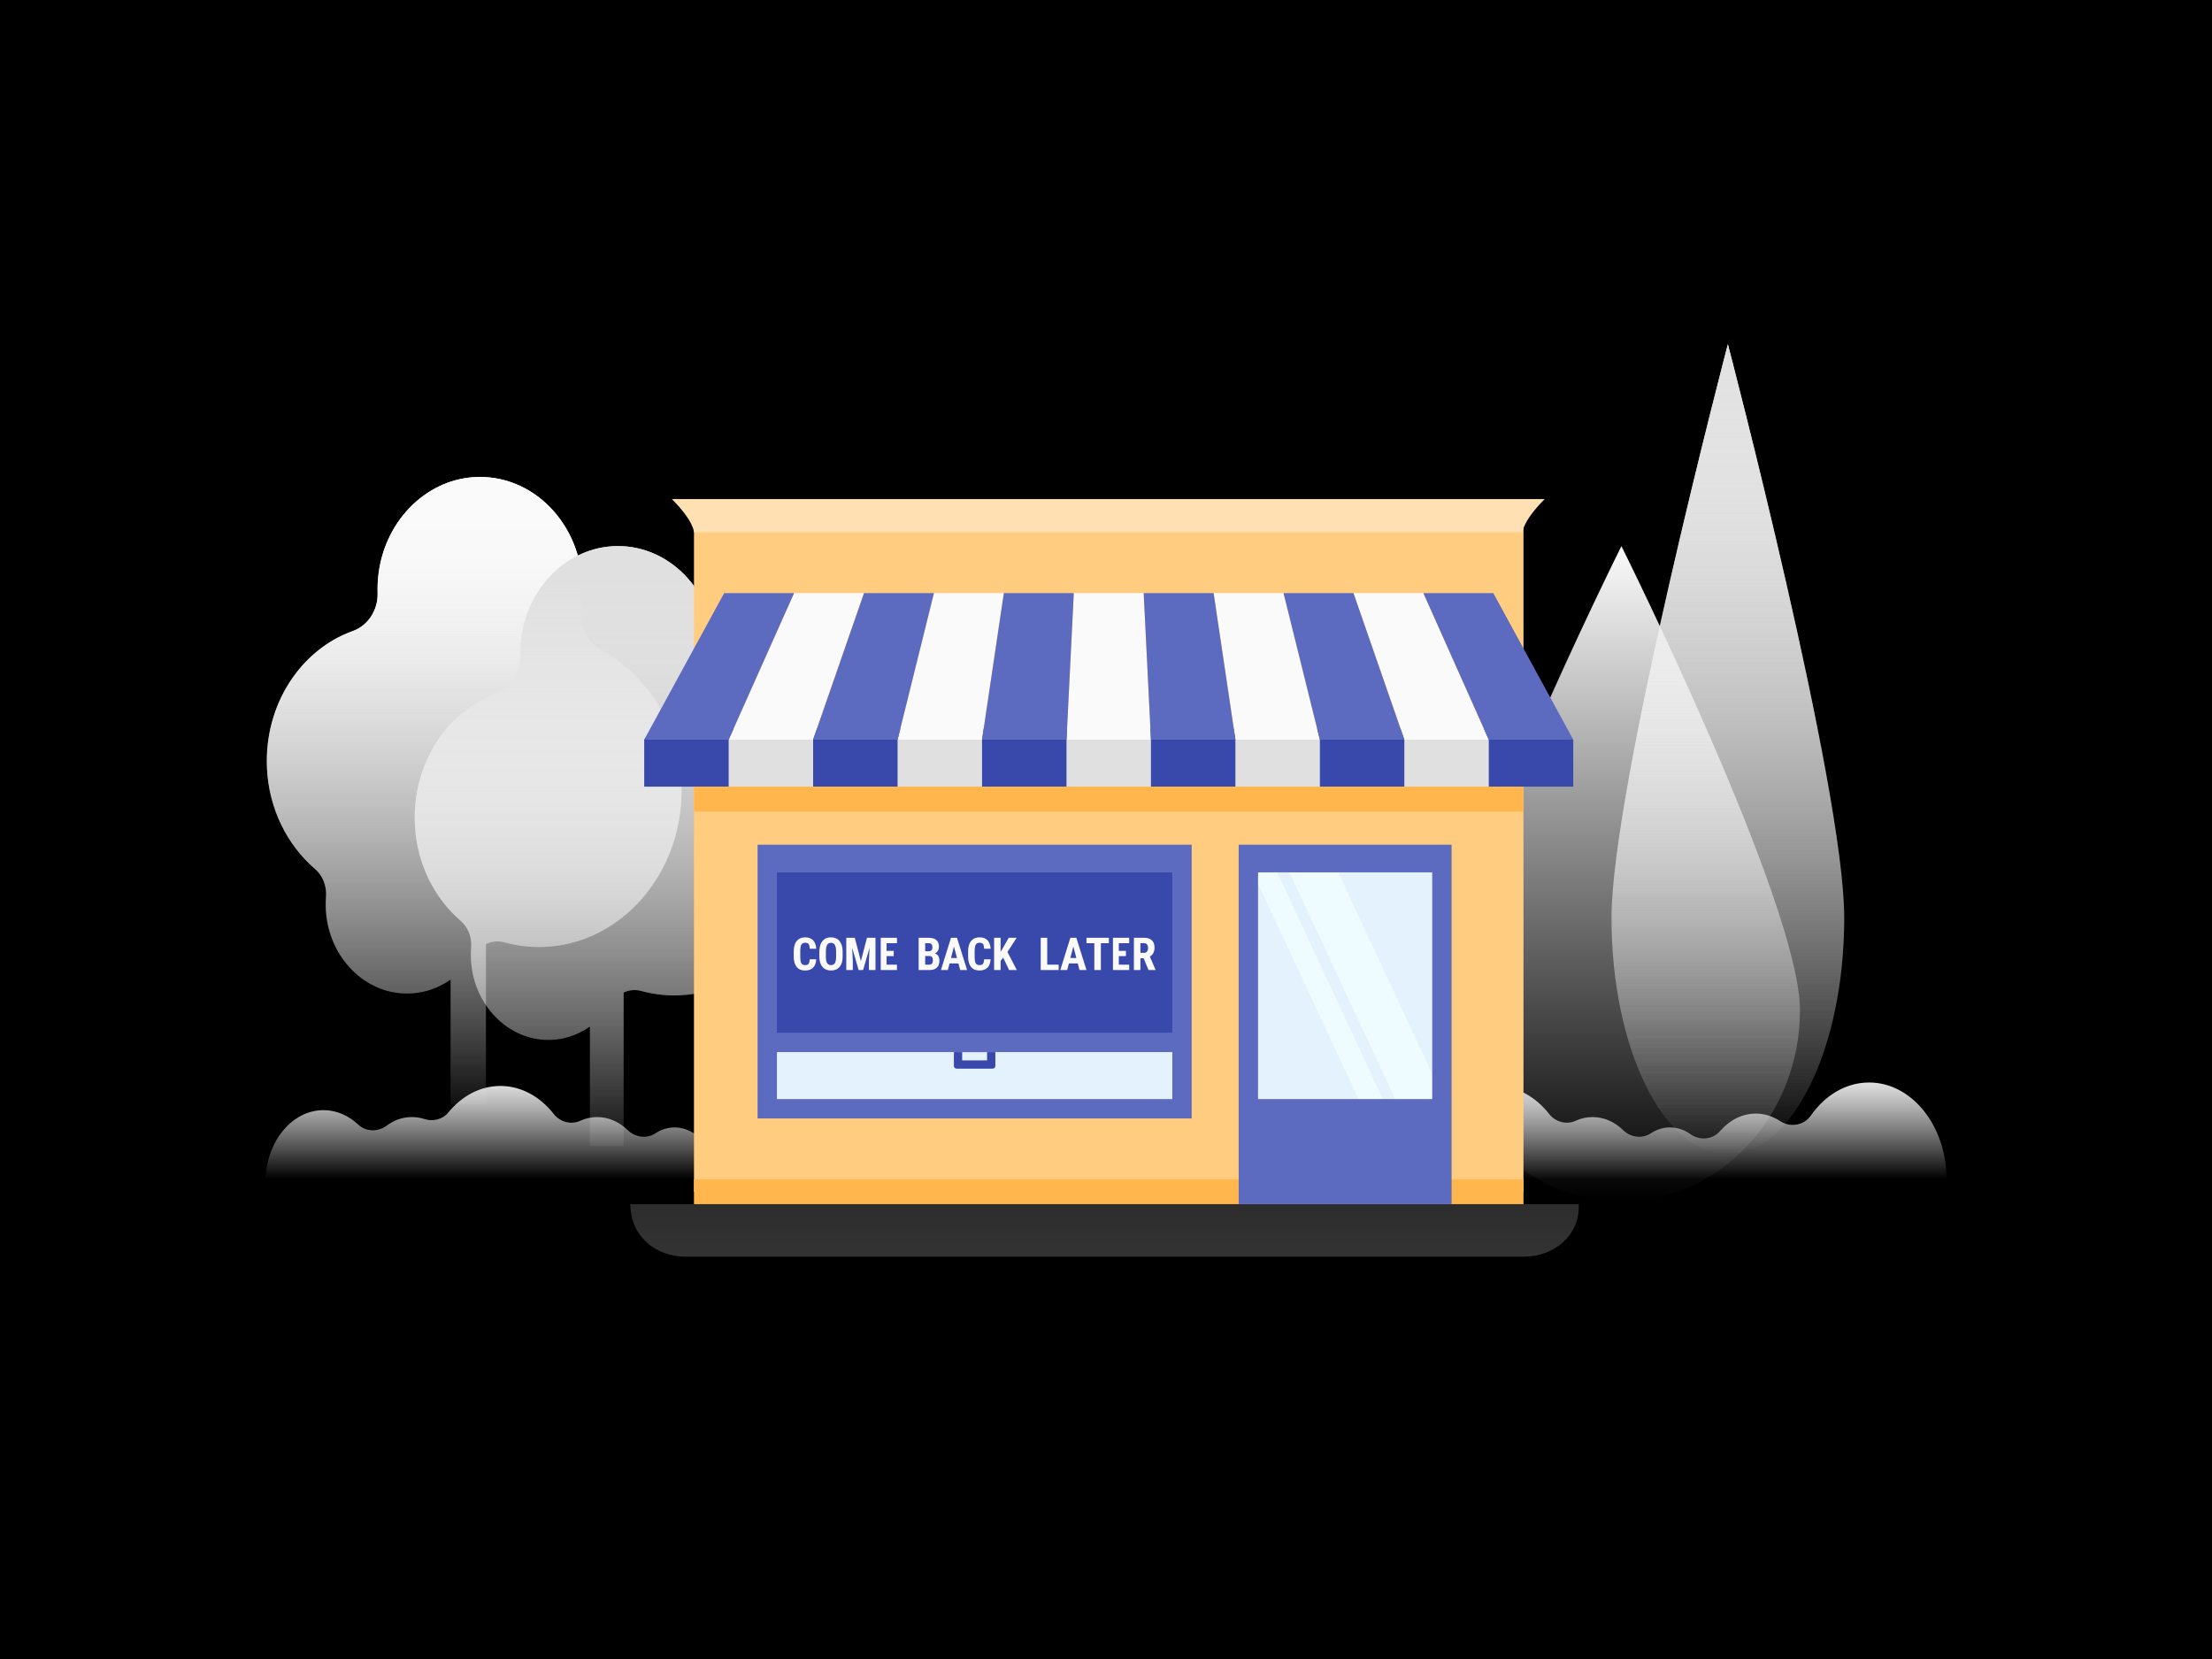 <svg xmlns="http://www.w3.org/2000/svg" viewBox="0 0 800 600"><path fill="currentColor" d="M0 0h800v600H0z"/><linearGradient id="a" x1="171.486" x2="171.486" y1="-2253.501" y2="-2026.5" gradientTransform="translate(0 2426)" gradientUnits="userSpaceOnUse"><stop offset="0" stop-color="#fafafa"/><stop offset="1" stop-color="#fff" stop-opacity="0"/></linearGradient><path fill="url(#a)" d="M127.625 228.198c5.403-1.933 9.124-7.51 8.939-13.737-.059-1.992.014-4.02.231-6.077 2.034-19.331 16.616-34.526 34.331-35.795 21.602-1.548 39.563 17.2 39.563 40.546 0 2.267-.17 4.491-.497 6.656-.96 6.362 2.009 12.569 7.297 15.395 18.162 9.704 30.35 30.75 28.872 54.735-1.705 27.683-21.892 50.131-47.12 52.4-5.847.526-11.503-.032-16.832-1.498-2.277-.626-4.613-.375-6.662.61V399.5h-12.783v-45.209c-5.058 3.532-11.158 5.428-17.69 4.973-13.944-.973-25.49-12.861-27.242-28.055-.269-2.337-.304-4.63-.13-6.858.305-3.895-1.164-7.664-3.973-10.072-10.03-8.597-16.69-21.713-17.379-36.414-1.081-23.096 12.289-42.944 31.075-49.667z"/><linearGradient id="b" x1="3784.514" x2="3784.514" y1="-2239.723" y2="-2012.723" gradientTransform="matrix(-1 0 0 1 3956 2426)" gradientUnits="userSpaceOnUse"><stop offset="0" stop-color="#fafafa"/><stop offset="1" stop-color="#fff" stop-opacity="0"/></linearGradient><path fill="url(#b)" d="M127.625 228.198c5.403-1.933 9.124-7.51 8.939-13.737-.059-1.992.014-4.02.231-6.077 2.034-19.331 16.616-34.526 34.331-35.795 21.602-1.548 39.563 17.2 39.563 40.546 0 2.267-.17 4.491-.497 6.656-.96 6.362 2.009 12.569 7.297 15.395 18.162 9.704 30.35 30.75 28.872 54.735-1.705 27.683-21.892 50.131-47.12 52.4-5.847.526-11.503-.032-16.832-1.498-2.277-.626-4.613-.375-6.662.61V399.5h-12.783v-45.209c-5.058 3.532-11.158 5.428-17.69 4.973-13.944-.973-25.49-12.861-27.242-28.055-.269-2.337-.304-4.63-.13-6.858.305-3.895-1.164-7.664-3.973-10.072-10.03-8.597-16.69-21.713-17.379-36.414-1.081-23.096 12.289-42.944 31.075-49.667z"/><linearGradient id="c" x1="586.408" x2="586.408" y1="-2228.5" y2="-1991.5" gradientTransform="translate(0 2426)" gradientUnits="userSpaceOnUse"><stop offset="0" stop-color="#fafafa"/><stop offset="1" stop-color="#fff" stop-opacity="0"/></linearGradient><path fill="url(#c)" d="M650.986 365.337c0 38.198-28.913 69.163-64.578 69.163s-64.578-30.966-64.578-69.163S586.406 197.5 586.406 197.5s64.58 129.639 64.58 167.837z"/><linearGradient id="d" x1="624.908" x2="624.908" y1="-2008.5" y2="-2301.5" gradientTransform="translate(0 2426)" gradientUnits="userSpaceOnUse"><stop offset="0" stop-color="#fff" stop-opacity="0"/><stop offset=".349" stop-color="#fafafa" stop-opacity=".349"/><stop offset=".774" stop-color="#ebebeb" stop-opacity=".774"/><stop offset="1" stop-color="#e0e0e0"/></linearGradient><path fill="url(#d)" d="M666.986 331.994c0 47.224-18.839 85.506-42.078 85.506s-42.078-38.282-42.078-85.506S624.906 124.5 624.906 124.5s42.08 160.271 42.08 207.494z"/><linearGradient id="e" x1="624.908" x2="624.908" y1="-2008.5" y2="-2301.5" gradientTransform="translate(0 2426)" gradientUnits="userSpaceOnUse"><stop offset="0" stop-color="#fff" stop-opacity="0"/><stop offset=".349" stop-color="#fafafa" stop-opacity=".349"/><stop offset=".774" stop-color="#ebebeb" stop-opacity=".774"/><stop offset="1" stop-color="#e0e0e0"/></linearGradient><path fill="url(#e)" d="M666.986 331.994c0 47.224-18.839 85.506-42.078 85.506s-42.078-38.282-42.078-85.506S624.906 124.5 624.906 124.5s42.08 160.271 42.08 207.494z"/><linearGradient id="f" x1="580.001" x2="580.001" y1="-1999.499" y2="-2034.5" gradientTransform="translate(0 2426)" gradientUnits="userSpaceOnUse"><stop offset="0" stop-color="#fff" stop-opacity="0"/><stop offset=".349" stop-color="#fafafa" stop-opacity=".349"/><stop offset=".774" stop-color="#ebebeb" stop-opacity=".774"/><stop offset="1" stop-color="#e0e0e0"/></linearGradient><path fill="url(#f)" d="M675.986 391.5c-8.399 0-15.937 4.624-21.065 11.947-2.531 3.614-7.439 4.424-11.129 2.005-2.633-1.726-5.629-2.702-8.806-2.702-4.976 0-9.505 2.393-12.891 6.308-2.696 3.118-7.344 3.527-10.702 1.137-2.187-1.556-4.716-2.445-7.407-2.445-2.52 0-4.898.778-6.985 2.155-3.133 2.066-7.287 1.432-9.979-1.182-3.048-2.961-6.879-4.722-11.036-4.722-2.16 0-4.232.476-6.151 1.35-3.353 1.527-7.291.436-9.564-2.464-4.901-6.254-11.734-10.136-19.285-10.136-7.325 0-13.971 3.653-18.837 9.582-2.086 2.542-5.543 3.388-8.673 2.378-3.021-.975-6.35-.99-9.764.234-1.444.518-2.734 1.367-3.984 2.256-3.11 2.211-7.36 2.164-10.149-.456-3.506-3.293-7.865-5.244-12.593-5.244-11.26 0-20.45 11.075-20.97 25h247.97c0-19.326-12.541-35.001-28-35.001z"/><linearGradient id="g" x1="220" x2="220" y1="-1999.499" y2="-2034.5" gradientTransform="translate(0 2426)" gradientUnits="userSpaceOnUse"><stop offset="0" stop-color="#fff" stop-opacity="0"/><stop offset=".349" stop-color="#fafafa" stop-opacity=".349"/><stop offset=".774" stop-color="#ebebeb" stop-opacity=".774"/><stop offset="1" stop-color="#e0e0e0"/></linearGradient><path fill="url(#g)" d="M315.986 391.5c-8.399 0-15.937 4.624-21.065 11.947-2.531 3.614-7.439 4.424-11.129 2.005-2.633-1.726-5.629-2.702-8.806-2.702-4.976 0-9.505 2.393-12.891 6.308-2.696 3.118-7.344 3.527-10.702 1.137-2.187-1.556-4.716-2.445-7.408-2.445-2.52 0-4.898.778-6.985 2.155-3.133 2.066-7.287 1.432-9.979-1.182-3.048-2.961-6.879-4.722-11.036-4.722-2.16 0-4.232.476-6.151 1.35-3.353 1.527-7.291.436-9.564-2.464-4.901-6.254-11.734-10.136-19.285-10.136-7.325 0-13.971 3.653-18.837 9.582-2.086 2.542-5.543 3.388-8.673 2.378-3.021-.975-6.35-.99-9.764.234-1.444.518-2.734 1.367-3.984 2.256-3.11 2.211-7.36 2.164-10.149-.456-3.506-3.293-7.865-5.244-12.593-5.244-11.26 0-20.45 11.075-20.97 25h247.97c.001-19.326-12.539-35.001-27.999-35.001z"/><linearGradient id="h" x1="221.479" x2="221.479" y1="-2228.501" y2="-2011.5" gradientTransform="translate(0 2426)" gradientUnits="userSpaceOnUse"><stop offset="0" stop-color="#e0e0e0"/><stop offset="1" stop-color="#fff" stop-opacity="0"/></linearGradient><path fill="url(#h)" d="M179.666 250.744c5.151-1.848 8.698-7.18 8.522-13.132-.057-1.904.013-3.843.22-5.809 1.939-18.479 15.84-33.005 32.727-34.218 20.592-1.479 37.715 16.443 37.715 38.76 0 2.167-.162 4.293-.473 6.363-.915 6.082 1.915 12.016 6.956 14.716 17.313 9.277 28.932 29.395 27.523 52.324-1.625 26.463-20.869 47.922-44.919 50.092-5.574.503-10.966-.031-16.045-1.432-2.17-.599-4.398-.359-6.351.583V414.5h-12.186v-43.217c-4.821 3.377-10.637 5.189-16.863 4.754-13.292-.93-24.299-12.294-25.969-26.819-.257-2.235-.29-4.426-.124-6.555.29-3.723-1.109-7.327-3.787-9.628-9.562-8.218-15.911-20.757-16.567-34.809-1.032-22.081 11.713-41.055 29.621-47.482z"/><linearGradient id="i" x1="3734.521" x2="3734.521" y1="-2215.33" y2="-1998.33" gradientTransform="matrix(-1 0 0 1 3956 2426)" gradientUnits="userSpaceOnUse"><stop offset="0" stop-color="#e0e0e0"/><stop offset="1" stop-color="#fff" stop-opacity="0"/></linearGradient><path fill="url(#i)" d="M179.666 250.744c5.151-1.848 8.698-7.18 8.522-13.132-.057-1.904.013-3.843.22-5.809 1.939-18.479 15.84-33.005 32.727-34.218 20.592-1.479 37.715 16.443 37.715 38.76 0 2.167-.162 4.293-.473 6.363-.915 6.082 1.915 12.016 6.956 14.716 17.313 9.277 28.932 29.395 27.523 52.324-1.625 26.463-20.869 47.922-44.919 50.092-5.574.503-10.966-.031-16.045-1.432-2.17-.599-4.398-.359-6.351.583V414.5h-12.186v-43.217c-4.821 3.377-10.637 5.189-16.863 4.754-13.292-.93-24.299-12.294-25.969-26.819-.257-2.235-.29-4.426-.124-6.555.29-3.723-1.109-7.327-3.787-9.628-9.562-8.218-15.911-20.757-16.567-34.809-1.032-22.081 11.713-41.055 29.621-47.482z"/><path fill="#ffcc80" d="M250.986 186.5h300V431h-300z"/><linearGradient id="j" x1="399.486" x2="399.486" y1="-1971.5" y2="-1990.5" gradientTransform="translate(0 2426)" gradientUnits="userSpaceOnUse"><stop offset="0" stop-color="#fff"/><stop offset="1" stop-color="#e0e0e0"/></linearGradient><path fill="url(#j)" d="M570.986 435.5v1c0 10.493-9 18-20.027 18H248.013c-11.027 0-20.027-7.507-20.027-19h343z" opacity=".2"/><path fill="#ffb74d" d="M250.986 426.5h300v9h-300z"/><g><path fill="#3949ab" d="M232.986 284.5h336v-17l-5.091-4H236.04l-3.054 4z"/><path fill="#e0e0e0" d="M263.531 267.5h30.545v17h-30.545zM324.622 267.5h30.545v17h-30.545zM385.713 267.5h30.545v17h-30.545zM446.804 267.5h30.545v17h-30.545zM507.895 267.5h30.545v17h-30.545z"/><path fill="#fafafa" d="M416.26 267.5v.01h-30.54v-.01l.2-3.99v-.01l2.43-49h25.28l2.43 49v.01zM477.35 267.5v.01h-30.54v-.01l-.6-3.99v-.01l-7.29-49h25.29l12.15 49v.01zM538.44 267.5v.01H507.9v-.01h-.01l-1.38-3.99v-.01l-17.01-49h25.28l21.87 49v.01zM363.06 214.5l-7.29 49v.01l-.6 3.99v.01h-30.54v-.01l.99-3.99v-.01l12.15-49zM312.48 214.5l-17.01 49v.01l-1.39 3.99v.01h-30.55v-.01l1.79-3.99v-.01l21.87-49z"/><g fill="#5c6bc0"><path d="M446.81 267.5v.01h-30.55v-.01l-.2-3.99v-.01l-2.43-49h25.29l7.29 49v.01zM507.9 267.5v.01h-30.55v-.01l-.99-3.99v-.01l-12.15-49h25.29l17.01 49v.01l1.38 3.99zM538.44 267.51v-.01l-1.79-3.99v-.01l-21.87-49h25.29l28.91 52.99.01.02zM388.35 214.5l-2.43 49v.01l-.2 3.99v.01h-30.55v-.01l.6-3.99v-.01l7.29-49zM337.77 214.5l-12.15 49v.01l-.99 3.99v.01h-30.55v-.01l1.39-3.99v-.01l17.01-49zM287.19 214.5l-21.87 49v.01l-1.79 3.99v.01h-30.54l.02-.04 28.9-52.97z"/></g></g><path fill="#ffb74d" d="M250.986 284.5h300v9h-300z"/><path fill="#e3f2fd" d="M451.486 310.5h70v91h-70z"/><g><path fill="#eefbff" d="M502.02 401.5h-8.83L452 313.15l5.68-2.65h1.91zM521.6 396.16l-.11.05-11.34 5.29h-3.71l-42.44-91h17.65l39.84 85.42z"/></g><path fill="#5c6bc0" d="M447.986 305.5v130h77v-130h-77zm70 92h-63v-82h63v82z"/><path fill="#e3f2fd" d="M276.986 377.5h151v24h-151z"/><path fill="#3949ab" d="M276.986 310.5h151v67h-151z"/><g fill="#fafafa"><path d="M304.754 346.054c0 1.566-.369 2.782-1.111 3.648-.741.866-1.768 1.298-3.083 1.298-1.31 0-2.339-.429-3.087-1.287-.748-.859-1.127-2.06-1.139-3.605v-1.996c0-1.603.372-2.856 1.114-3.757s1.775-1.35 3.095-1.35c1.298 0 2.322.442 3.071 1.328.748.884 1.127 2.127 1.139 3.724l.001 1.997zm-2.366-1.957c0-1.052-.149-1.836-.449-2.349-.3-.514-.765-.769-1.395-.769-.625 0-1.087.247-1.388.741-.299.495-.454 1.247-.464 2.258v2.077c0 1.02.152 1.774.457 2.257.305.484.775.726 1.411.726.615 0 1.072-.236 1.371-.71.299-.472.452-1.206.457-2.201v-2.03zM295.194 346.951c-.059 1.331-.433 2.339-1.123 3.023S292.409 351 291.153 351c-1.32 0-2.332-.434-3.034-1.302-.703-.869-1.055-2.108-1.055-3.717v-1.965c0-1.603.364-2.84 1.091-3.709.727-.868 1.737-1.302 3.031-1.302 1.271 0 2.238.355 2.898 1.066s1.036 1.732 1.126 3.063h-2.366c-.021-.823-.148-1.391-.381-1.704-.232-.312-.659-.468-1.279-.468-.631 0-1.077.221-1.34.66-.262.442-.401 1.167-.416 2.177v2.205c0 1.16.129 1.957.389 2.389s.705.65 1.335.65c.62 0 1.047-.151 1.283-.453.236-.303.368-.849.401-1.64h2.358v.001zM309.146 339.16l2.205 8.443 2.197-8.443h3.079v11.674h-2.366v-3.159l.217-4.867-2.333 8.025h-1.603l-2.333-8.027.217 4.867v3.16h-2.358V339.16h3.078zM323.226 345.783h-2.582v3.095h3.755v1.957h-5.865V339.16h5.865v1.965h-3.755v2.759h2.582z"/><g><path d="M332.245 350.834V339.16h3.608c1.219 0 2.145.271 2.778.814.635.542.951 1.337.951 2.385 0 .594-.13 1.104-.393 1.532s-.619.74-1.074.938c.523.15.927.45 1.21.903.284.452.425 1.008.425 1.671 0 1.133-.312 1.988-.934 2.566-.623.577-1.526.866-2.707.866h-3.864v-.001zm2.357-6.791h1.227c.925 0 1.388-.479 1.388-1.436 0-.529-.107-.908-.32-1.139-.213-.231-.562-.345-1.043-.345h-1.25v2.92h-.002zm0 1.716v3.119h1.507c.422 0 .744-.13.962-.393.218-.263.328-.633.328-1.114 0-1.049-.38-1.586-1.139-1.612h-1.658zM346.632 348.445h-3.215l-.626 2.389h-2.494l3.648-11.674h2.157l3.673 11.674h-2.517l-.626-2.389zm-2.702-1.964h2.181l-1.091-4.162-1.09 4.162zM358.258 346.946c-.059 1.331-.433 2.339-1.123 3.023s-1.662 1.026-2.918 1.026c-1.321 0-2.332-.434-3.034-1.302-.704-.869-1.054-2.108-1.054-3.717v-1.965c0-1.603.364-2.84 1.091-3.709.727-.868 1.737-1.302 3.031-1.302 1.273 0 2.238.355 2.9 1.066.66.711 1.036 1.732 1.126 3.063h-2.366c-.021-.823-.149-1.391-.38-1.704-.233-.312-.66-.468-1.28-.468-.631 0-1.078.221-1.34.66-.262.442-.401 1.167-.416 2.177v2.205c0 1.16.129 1.957.389 2.389.259.433.704.65 1.335.65.619 0 1.049-.151 1.283-.453.235-.303.368-.849.401-1.64h2.355v.001zM362.82 346.328l-.93 1.171v3.336h-2.358V339.16h2.358v5.092l.746-1.259 2.173-3.833h2.887l-3.344 5.132 3.399 6.543h-2.799l-2.132-4.507z"/></g><g><path d="M413.618 346.569h-1.171v4.266h-2.358V339.16h3.76c1.181 0 2.094.307 2.738.916.645.615.967 1.485.967 2.612 0 1.548-.564 2.634-1.691 3.255l2.044 4.779v.113h-2.534l-1.755-4.266zm-1.172-1.965h1.34c.469 0 .822-.156 1.058-.467.235-.312.353-.733.353-1.255 0-1.171-.457-1.755-1.371-1.755h-1.379v3.477h-.001zM407.211 345.783h-2.582v3.095h3.755v1.957h-5.865V339.16h5.865v1.965h-3.755v2.759h2.582zM389.802 348.445h-3.215l-.626 2.389h-2.494l3.648-11.674h2.157l3.673 11.674h-2.517l-.626-2.389zm-2.703-1.964h2.181l-1.091-4.162-1.09 4.162zM378.745 348.878h4.137v1.956h-6.495V339.16h2.358v9.718zM401.035 341.125h-2.887v9.71h-2.366v-9.71h-2.839v-1.965h8.09v1.965h.002z"/></g></g><path fill="#3949ab" d="M358.986 386.5h-13c-.552 0-1-.448-1-1v-5h15v5c0 .552-.448 1-1 1z"/><path fill="#e3f2fd" d="M347.986 380.5h9v3h-9z"/><path fill="#ffe0b2" d="M406.659 180.5H242.986c8 8 8 12 8 12h299.673s0-4 8-12h-152z"/><path fill="#5c6bc0" d="M273.986 305.5v99h157v-99h-157zm150 92h-143v-17h143v17zm0-24h-143v-58h143v58z"/></svg>